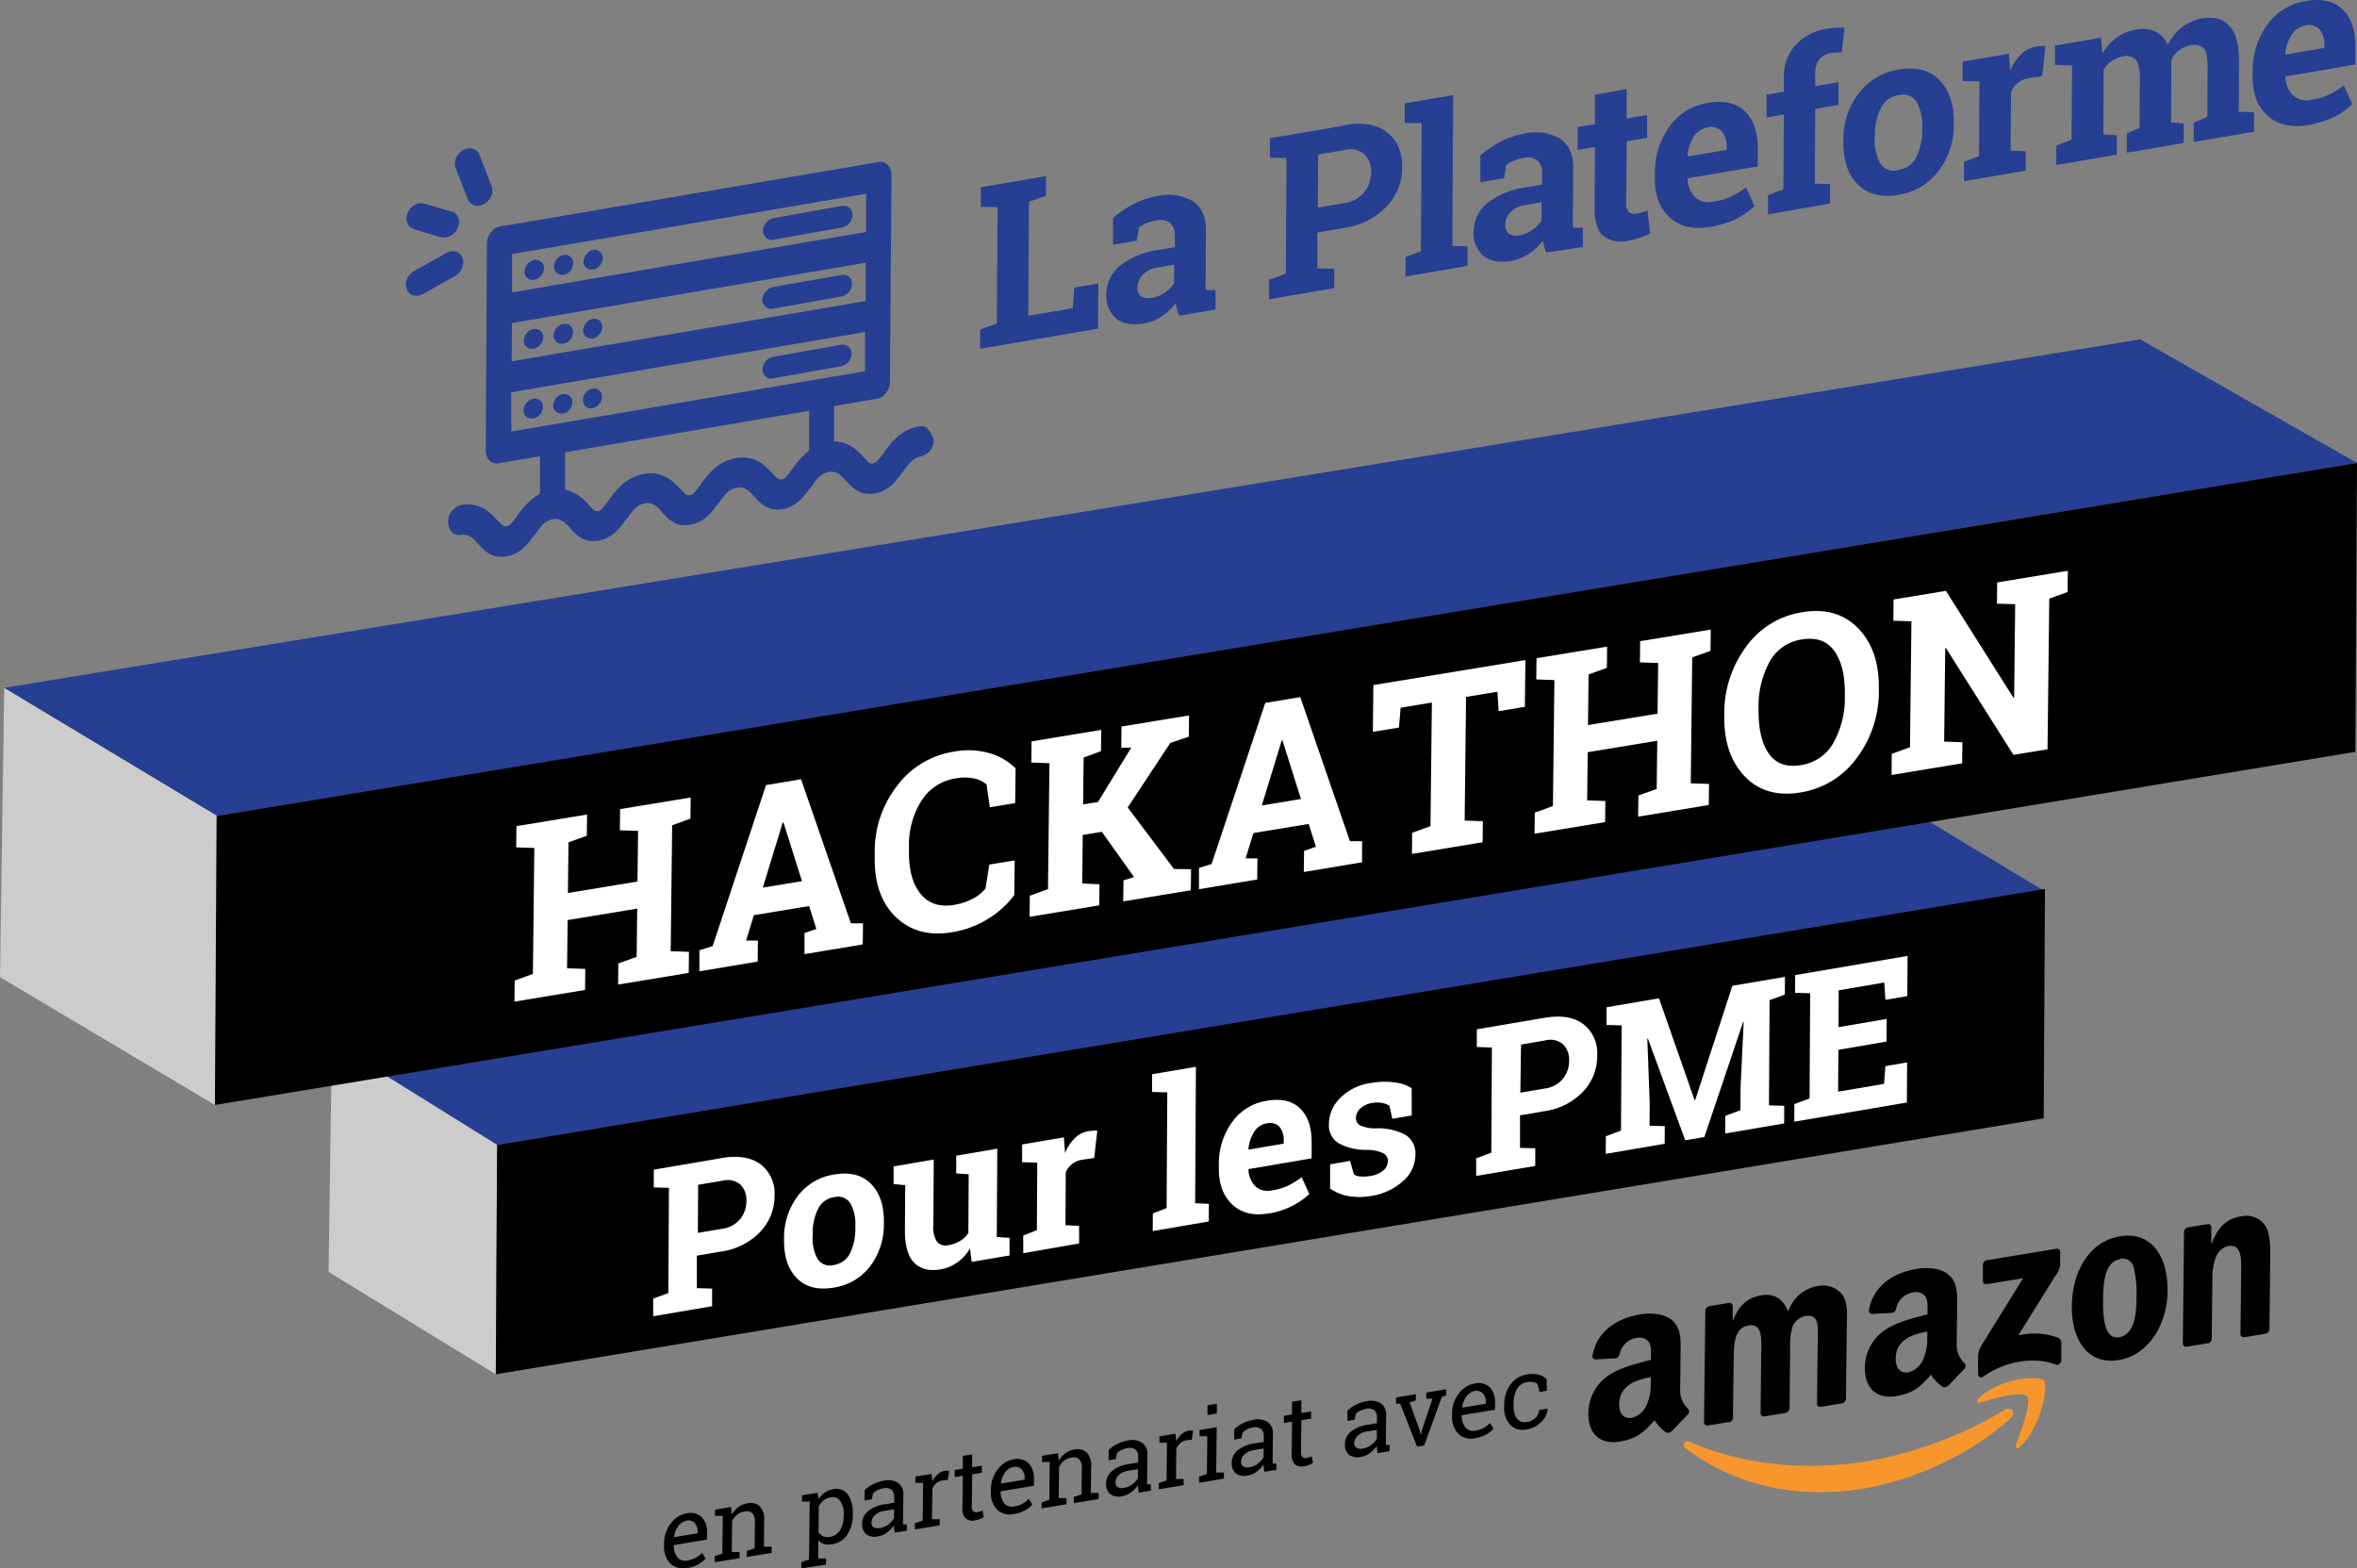 <svg id="Layer_1" data-name="Layer 1" xmlns="http://www.w3.org/2000/svg" xmlns:xlink="http://www.w3.org/1999/xlink" viewBox="0 0 485.46 323"><rect x="0" y="0" width="485.46" height="323" fill="#808080" stroke="none"/><defs><style>.cls-1{fill:none;}.cls-2{clip-path:url(#clip-path);}.cls-3{fill:#f6962c;}.cls-3,.cls-4,.cls-8{fill-rule:evenodd;}.cls-5,.cls-8{fill:#263f92;}.cls-6{fill:#ccc;}.cls-7{fill:#fff;}</style><clipPath id="clip-path" transform="translate(-60.96 -22)"><polygon class="cls-1" points="388.29 294.34 387.79 337.95 528.24 314.83 528.74 271.22 388.29 294.34 388.29 294.34"/></clipPath></defs><path d="M202.3,335.22a2.59,2.59,0,0,0-1.66,1.11,4.84,4.84,0,0,0-.86,2.25l0,0,4.87-.8v-.26a2.71,2.71,0,0,0-.59-1.85,1.82,1.82,0,0,0-1.79-.49m.19,9.69A3.77,3.77,0,0,1,199,344a4.93,4.93,0,0,1-1.26-3.71v-.44a6.64,6.64,0,0,1,1.38-4.09,5.1,5.1,0,0,1,3.2-2.07,3.44,3.44,0,0,1,3.22.8,4.62,4.62,0,0,1,1.05,3.36v1.23l-6.86,1.13,0,.06a3.85,3.85,0,0,0,.74,2.45,2.08,2.08,0,0,0,2.07.67,5.44,5.44,0,0,0,1.72-.57,5.07,5.07,0,0,0,1.28-1l.74,1.16a5.71,5.71,0,0,1-1.51,1.2,6.71,6.71,0,0,1-2.24.76" transform="translate(-60.96 -22)"/><path d="M208.15,342.5l1.59-.55.09-7.77-1.59,0,0-1.27,3.31-.55.12,1.6a4.86,4.86,0,0,1,1.34-1.56,4,4,0,0,1,1.82-.78,2.91,2.91,0,0,1,2.63.6,4,4,0,0,1,.9,3l-.06,5.32,1.59,0v1.27l-5.11.84V341.4l1.6-.54.06-5.28a2.63,2.63,0,0,0-.53-1.95,1.89,1.89,0,0,0-1.68-.32,3,3,0,0,0-1.47.65,3.87,3.87,0,0,0-1,1.29l-.07,6.39,1.59,0v1.26l-5.12.84,0-1.26Z" transform="translate(-60.96 -22)"/><path d="M234.76,334.16a5.28,5.28,0,0,0-.67-2.93,1.89,1.89,0,0,0-2.08-.85,2.93,2.93,0,0,0-1.41.62,3.8,3.8,0,0,0-1,1.2l-.06,5.3a2.12,2.12,0,0,0,.93.88,2.37,2.37,0,0,0,1.43.13,2.9,2.9,0,0,0,2.08-1.36,5.23,5.23,0,0,0,.73-2.78v-.21ZM226,343.72l1.59-.54.14-11.94-1.59,0,0-1.28,3.24-.53.16,1.3a4.54,4.54,0,0,1,1.3-1.35,4.21,4.21,0,0,1,1.76-.68,2.9,2.9,0,0,1,3,1.1,6.55,6.55,0,0,1,1,4.06v.21a7,7,0,0,1-1.14,4,4.41,4.41,0,0,1-3,1.94,3.85,3.85,0,0,1-1.71,0,2.65,2.65,0,0,1-1.25-.8l0,3.75,1.59,0,0,1.28L226,345l0-1.28Z" transform="translate(-60.96 -22)"/><path d="M242.2,336.71a4.15,4.15,0,0,0,2.9-2.08l0-1.79-2.05.34a3.4,3.4,0,0,0-1.88.87,2.06,2.06,0,0,0-.71,1.48,1.17,1.17,0,0,0,.42,1,1.75,1.75,0,0,0,1.3.16m3.08.94c-.06-.28-.1-.54-.13-.77s-.05-.46-.06-.69a6.25,6.25,0,0,1-1.41,1.45,4.2,4.2,0,0,1-1.79.78,3.07,3.07,0,0,1-2.5-.42,2.64,2.64,0,0,1-.83-2.19,3.31,3.31,0,0,1,1.24-2.59,6.82,6.82,0,0,1,3.35-1.39l2-.33,0-1.26a1.72,1.72,0,0,0-.57-1.42,2,2,0,0,0-1.63-.29,4.21,4.21,0,0,0-1.27.4,3,3,0,0,0-.9.67l-.22,1.18-1.49.25,0-2.11a6.83,6.83,0,0,1,1.76-1.24,7.79,7.79,0,0,1,2.23-.73,3.88,3.88,0,0,1,2.9.47,2.82,2.82,0,0,1,1.08,2.52l-.06,5.24v.41c0,.13,0,.26,0,.4l.78,0v1.27l-2.52.41Z" transform="translate(-60.96 -22)"/><path d="M249.51,327.37V326.1l3.32-.55.16,1.55a4.81,4.81,0,0,1,1.13-1.49,2.92,2.92,0,0,1,1.51-.72,2.32,2.32,0,0,1,.46,0,2,2,0,0,1,.37,0l-.27,1.88-1.1.12a2.6,2.6,0,0,0-1.28.58,3,3,0,0,0-.81,1.16l-.08,6.25,1.59,0v1.26l-5.11.84v-1.26l1.6-.55.09-7.77-1.59,0Z" transform="translate(-60.96 -22)"/><path d="M261.19,321.56l0,2.62,2-.33,0,1.47-2,.33-.07,6.6a1.32,1.32,0,0,0,.29,1,1,1,0,0,0,.81.18c.17,0,.36-.08.58-.14l.53-.19.25,1.32a3.14,3.14,0,0,1-.81.43,5.11,5.11,0,0,1-1.05.28,2.13,2.13,0,0,1-1.86-.42,2.77,2.77,0,0,1-.67-2.17l.08-6.6-1.67.27v-1.47l1.67-.27,0-2.63,1.93-.31Z" transform="translate(-60.96 -22)"/><path d="M269.64,324.14a2.59,2.59,0,0,0-1.66,1.11,4.8,4.8,0,0,0-.86,2.24l0,.05,4.87-.8v-.26a2.64,2.64,0,0,0-.58-1.85,1.82,1.82,0,0,0-1.79-.49m.18,9.68a3.78,3.78,0,0,1-3.49-.93,5,5,0,0,1-1.26-3.71v-.45a6.62,6.62,0,0,1,1.39-4.08,5,5,0,0,1,3.2-2.07,3.39,3.39,0,0,1,3.21.8,4.61,4.61,0,0,1,1.06,3.35V328l-6.86,1.13,0,0a3.88,3.88,0,0,0,.74,2.46,2.05,2.05,0,0,0,2.07.66,5.2,5.2,0,0,0,1.72-.56,5.31,5.31,0,0,0,1.28-1l.74,1.16a5.71,5.71,0,0,1-1.51,1.2,6.48,6.48,0,0,1-2.25.75" transform="translate(-60.96 -22)"/><path d="M275.49,331.42l1.59-.55.09-7.77-1.59,0,0-1.27,3.31-.55.12,1.59a4.93,4.93,0,0,1,1.34-1.55,4,4,0,0,1,1.81-.78,2.93,2.93,0,0,1,2.64.6,4,4,0,0,1,.9,3l-.06,5.32,1.59,0v1.27l-5.11.84v-1.27l1.6-.54.06-5.28a2.63,2.63,0,0,0-.53-1.95,1.93,1.93,0,0,0-1.68-.33,3.21,3.21,0,0,0-1.48.66,3.75,3.75,0,0,0-1,1.29l-.07,6.38,1.59,0,0,1.27-5.11.84,0-1.26Z" transform="translate(-60.96 -22)"/><path d="M292.45,328.44a3.86,3.86,0,0,0,1.75-.76,3.71,3.71,0,0,0,1.15-1.32l0-1.79-2.05.34a3.4,3.4,0,0,0-1.88.87,2,2,0,0,0-.7,1.48,1.15,1.15,0,0,0,.41,1,1.75,1.75,0,0,0,1.3.16m3.08.94c-.06-.29-.1-.54-.13-.77s0-.46-.06-.69a6.05,6.05,0,0,1-1.41,1.45,4.21,4.21,0,0,1-1.78.78,3.06,3.06,0,0,1-2.5-.42,2.61,2.61,0,0,1-.84-2.19,3.29,3.29,0,0,1,1.25-2.59,6.74,6.74,0,0,1,3.34-1.39l2-.33,0-1.26a1.66,1.66,0,0,0-.57-1.42,2,2,0,0,0-1.63-.29,4.3,4.3,0,0,0-1.27.4,3,3,0,0,0-.9.67l-.22,1.18-1.48.25,0-2.11a6.83,6.83,0,0,1,1.76-1.24,7.89,7.89,0,0,1,2.23-.73,3.87,3.87,0,0,1,2.9.47,2.78,2.78,0,0,1,1.08,2.52l-.06,5.24v.41c0,.13,0,.26,0,.4l.78,0V329l-2.52.41Z" transform="translate(-60.96 -22)"/><path d="M299.76,319.1l0-1.28,3.31-.54.16,1.55a5,5,0,0,1,1.13-1.49,3,3,0,0,1,1.51-.72,2.42,2.42,0,0,1,.47,0,1.9,1.9,0,0,1,.36,0l-.27,1.88-1.1.12a2.65,2.65,0,0,0-1.28.58,3,3,0,0,0-.81,1.16l-.07,6.24,1.58,0v1.27l-5.11.84,0-1.27,1.59-.54.09-7.77-1.59,0Z" transform="translate(-60.96 -22)"/><path d="M311.6,313.1l-1.93.32,0-2,1.92-.32,0,2Zm-3.66,13,1.6-.54.08-7.77-1.58,0v-1.28l3.52-.58-.11,9.33,1.59,0v1.27l-5.11.84v-1.27Z" transform="translate(-60.96 -22)"/><path d="M318.32,324.18a4.15,4.15,0,0,0,2.9-2.08l0-1.79-2.05.34a3.4,3.4,0,0,0-1.88.87,2.06,2.06,0,0,0-.71,1.48,1.17,1.17,0,0,0,.42,1,1.7,1.7,0,0,0,1.3.16m3.08.94c-.06-.28-.1-.54-.13-.77s0-.46-.06-.69a6.25,6.25,0,0,1-1.41,1.45,4,4,0,0,1-1.79.78,3.07,3.07,0,0,1-2.5-.42,2.63,2.63,0,0,1-.83-2.19,3.33,3.33,0,0,1,1.24-2.59,6.82,6.82,0,0,1,3.35-1.39l2-.32,0-1.27a1.72,1.72,0,0,0-.57-1.42,2,2,0,0,0-1.63-.29,4.51,4.51,0,0,0-1.27.4,3.2,3.2,0,0,0-.9.67l-.22,1.18-1.49.25,0-2.11a6.83,6.83,0,0,1,1.76-1.24,7.48,7.48,0,0,1,2.23-.72,3.83,3.83,0,0,1,2.9.46,2.82,2.82,0,0,1,1.08,2.52l-.06,5.24v.41c0,.13,0,.27,0,.4l.78,0v1.27l-2.52.41Z" transform="translate(-60.96 -22)"/><path d="M329,310.39l0,2.62,2-.32,0,1.46-2,.33-.08,6.61a1.28,1.28,0,0,0,.3,1,.94.94,0,0,0,.81.18,5.84,5.84,0,0,0,.57-.14l.53-.18.25,1.31a3.05,3.05,0,0,1-.8.43,6.21,6.21,0,0,1-1.06.29,2.13,2.13,0,0,1-1.86-.42,2.79,2.79,0,0,1-.66-2.18l.07-6.6-1.67.27,0-1.46,1.67-.28,0-2.62,1.92-.32Z" transform="translate(-60.96 -22)"/><path d="M341.64,320.35a4,4,0,0,0,1.75-.76,3.83,3.83,0,0,0,1.15-1.33l0-1.78-2.05.33a3.4,3.4,0,0,0-1.88.87,2.09,2.09,0,0,0-.71,1.48,1.17,1.17,0,0,0,.42,1,1.73,1.73,0,0,0,1.3.17m3.08.94c-.06-.29-.1-.55-.13-.78s0-.46-.06-.69a6.06,6.06,0,0,1-1.41,1.45,4,4,0,0,1-1.79.78,3.11,3.11,0,0,1-2.5-.41,2.65,2.65,0,0,1-.83-2.2,3.34,3.34,0,0,1,1.24-2.59,6.91,6.91,0,0,1,3.35-1.39l2-.32,0-1.27a1.73,1.73,0,0,0-.57-1.42,2,2,0,0,0-1.63-.28,4.21,4.21,0,0,0-1.27.4,2.86,2.86,0,0,0-.9.67l-.22,1.18-1.49.24,0-2.11a6.83,6.83,0,0,1,1.76-1.24,7.48,7.48,0,0,1,2.23-.72,3.88,3.88,0,0,1,2.9.46,2.83,2.83,0,0,1,1.08,2.53l-.06,5.23v.41c0,.14,0,.27,0,.4l.78,0v1.27l-2.52.42Z" transform="translate(-60.96 -22)"/><polygon points="291.61 288.41 290.33 288.82 292.44 294.65 292.61 295.41 292.67 295.4 292.86 294.58 295.04 288.05 293.77 288.05 293.78 286.78 297.86 286.11 297.85 287.38 296.98 287.68 293.32 297.71 291.87 297.95 288.39 289.09 287.52 289.08 287.54 287.81 291.62 287.13 291.61 288.41 291.61 288.41"/><path d="M364.64,308.5a2.61,2.61,0,0,0-1.66,1.11,4.84,4.84,0,0,0-.86,2.25l0,.05,4.87-.81v-.26a2.66,2.66,0,0,0-.59-1.85,1.83,1.83,0,0,0-1.79-.49m.19,9.69a3.77,3.77,0,0,1-3.5-.94,4.93,4.93,0,0,1-1.26-3.71v-.44a6.59,6.59,0,0,1,1.39-4.09,5,5,0,0,1,3.19-2.06,3.41,3.41,0,0,1,3.22.79,4.62,4.62,0,0,1,1.05,3.36v1.23l-6.86,1.13,0,.06a3.79,3.79,0,0,0,.75,2.45,2.05,2.05,0,0,0,2.06.67,5.36,5.36,0,0,0,1.72-.57,5.12,5.12,0,0,0,1.29-1l.73,1.16a5.71,5.71,0,0,1-1.51,1.2,6.71,6.71,0,0,1-2.24.76" transform="translate(-60.96 -22)"/><path d="M375.52,314.88a3,3,0,0,0,1.69-.89,2.27,2.27,0,0,0,.75-1.61l1.73-.28,0,0a3.72,3.72,0,0,1-1.25,2.7,5.3,5.3,0,0,1-3,1.58,3.6,3.6,0,0,1-3.5-1,5.25,5.25,0,0,1-1.17-3.69v-.42a7,7,0,0,1,1.27-4.08,5.12,5.12,0,0,1,3.53-2.13,5.39,5.39,0,0,1,2.28.06,3.59,3.59,0,0,1,1.66.91l.06,2.39-1.53.26-.4-1.64a2.05,2.05,0,0,0-.88-.41,3,3,0,0,0-1.2,0,2.85,2.85,0,0,0-2.18,1.47,6.07,6.07,0,0,0-.68,2.86v.42a4.82,4.82,0,0,0,.62,2.68,1.92,1.92,0,0,0,2.15.75" transform="translate(-60.96 -22)"/><g class="cls-2"><path class="cls-3" d="M475,314.13c-8.23,7.54-20.09,12.77-30.27,14.45-14.28,2.35-27.06-1-36.69-8.4a.76.76,0,0,1,.85-1.26c10.42,4.55,23.35,6.2,36.75,4a81.92,81.92,0,0,0,28.19-10.55c1.39-.82,2.53.52,1.17,1.77" transform="translate(-60.96 -22)"/><path class="cls-3" d="M478.43,309.58c-1-1.2-6.89.49-9.53,1.24-.79.23-.91-.46-.18-1.1,4.7-4.14,12.34-4.43,13.22-3.44s-.34,9.07-4.76,13.55c-.68.69-1.31.49-1-.32,1-2.7,3.28-8.72,2.26-9.93" transform="translate(-60.96 -22)"/><path class="cls-4" d="M469.37,285.82l0-3.28a1,1,0,0,1,.82-1l14.28-2.35a.65.65,0,0,1,.81.69l0,2.81a5.67,5.67,0,0,1-1.1,2.24l-7.52,12.09a14.34,14.34,0,0,1,8.13.46,1.21,1.21,0,0,1,.74,1.15l0,3.5c0,.48-.52,1.12-1.06.92-4.37-1.64-10.2-.94-15.09,2.51a.65.65,0,0,1-1-.59l0-3.32a4.56,4.56,0,0,1,.56-2.34l8.71-14.07-7.46,1.23a.66.66,0,0,1-.82-.69" transform="translate(-60.96 -22)"/><path class="cls-4" d="M417.05,314.87l-4.35.72a.68.68,0,0,1-.77-.63L412.2,292a1,1,0,0,1,.85-1l4-.67a.69.69,0,0,1,.79.64l0,3h.08c1.09-3.08,3.09-4.76,5.77-5.19s4.4.62,5.59,3.32a7.72,7.72,0,0,1,6.05-5.24,5.14,5.14,0,0,1,5,1.68c1.35,1.71,1,4.55,1,7l-.17,14.48a1,1,0,0,1-.84,1l-4.34.72a.68.68,0,0,1-.78-.7l.14-12.16a30.35,30.35,0,0,0-.07-4.28c-.31-1.49-1.28-1.77-2.53-1.56a3.63,3.63,0,0,0-2.62,2.31,14.81,14.81,0,0,0-.45,4.46L429.54,312a1.05,1.05,0,0,1-.85,1l-4.34.71a.67.67,0,0,1-.77-.69l.13-12.17c0-2.56.48-6.39-2.6-5.88s-3,4.16-3.07,6.82l-.15,12.16a1,1,0,0,1-.84,1" transform="translate(-60.96 -22)"/><path class="cls-4" d="M497.62,281.32c-3.21.53-3.46,5.05-3.49,7.85s-.14,8.8,3.27,8.24S501,292,501,289.05a20.58,20.58,0,0,0-.58-6,2.24,2.24,0,0,0-2.81-1.76m0-4.67c6.45-1.07,9.87,4.06,9.79,11.3-.08,7-4,13.19-10.08,14.19-6.33,1-9.71-4.09-9.63-11.19s3.64-13.27,9.92-14.3" transform="translate(-60.96 -22)"/><path class="cls-4" d="M515.64,298.64l-4.32.72a.67.67,0,0,1-.77-.7l.25-23a1,1,0,0,1,.84-.89l4-.66a.67.67,0,0,1,.77.51l0,3.51h.08c1.25-3.34,3-5.12,6-5.61a4.73,4.73,0,0,1,5,1.87c1.12,1.65,1.08,4.74,1.06,7l-.17,14.44a1.05,1.05,0,0,1-.84.86l-4.35.71a.67.67,0,0,1-.77-.59l.14-12.46c0-2.51.36-6.23-2.64-5.73a3.57,3.57,0,0,0-2.54,2.24,11.5,11.5,0,0,0-.74,4.46l-.14,12.36a1,1,0,0,1-.86,1" transform="translate(-60.96 -22)"/><path class="cls-4" d="M462.14,307.39a1,1,0,0,1-1,.28,8.51,8.51,0,0,1-2.46-2.57c-2.41,2.89-4.11,3.92-7.2,4.43-3.65.6-6.47-1.26-6.42-5.9a9.38,9.38,0,0,1,4.72-8.07c2.37-1.45,5.66-2.19,8.18-2.89v-.59c0-1.06.11-2.33-.49-3.15a2.42,2.42,0,0,0-2.43-.76,4.15,4.15,0,0,0-3.52,3.26,1.2,1.2,0,0,1-.76.95l-4.21.22a.65.65,0,0,1-.64-.83c1-5.42,5.66-7.76,9.8-8.44,2.11-.35,4.87-.23,6.52,1.15,2.09,1.68,1.85,4.42,1.82,7.38l-.08,7a5.17,5.17,0,0,0,1.59,3.88.86.86,0,0,1,0,1.18c-.89.92-2.49,2.59-3.36,3.52Zm-4.26-10.18a9.71,9.71,0,0,1-.87,4.88,4.43,4.43,0,0,1-3,2.53c-1.66.27-2.62-.87-2.6-2.81,0-3.81,3.37-5.05,6.51-5.56v1Z" transform="translate(-60.96 -22)"/><path class="cls-4" d="M405.18,316.77a1,1,0,0,1-1,.27,8.36,8.36,0,0,1-2.45-2.57c-2.41,2.89-4.11,3.92-7.2,4.43-3.66.6-6.48-1.25-6.42-5.9a9.39,9.39,0,0,1,4.71-8.07c2.37-1.45,5.67-2.19,8.19-2.89v-.58c0-1.07.1-2.34-.5-3.16a2.45,2.45,0,0,0-2.42-.76,4.15,4.15,0,0,0-3.52,3.26,1.18,1.18,0,0,1-.77.95l-4.2.22a.64.64,0,0,1-.64-.82c1-5.42,5.66-7.77,9.79-8.45,2.12-.35,4.87-.22,6.52,1.15,2.09,1.68,1.86,4.43,1.82,7.38l-.08,7a5.17,5.17,0,0,0,1.6,3.88.87.87,0,0,1,0,1.19c-.9.91-2.49,2.58-3.37,3.52Zm-4.25-10.18a9.8,9.8,0,0,1-.87,4.87,4.43,4.43,0,0,1-3,2.53c-1.67.28-2.63-.87-2.61-2.81.05-3.8,3.37-5,6.52-5.56v1Z" transform="translate(-60.96 -22)"/></g><polygon class="cls-5" points="420.98 183.43 102.39 235.79 67.96 214.34 386.02 162.41 420.98 183.43 420.98 183.43"/><polygon class="cls-6" points="102.12 283.03 67.67 261.95 68.36 214.64 102.39 235.79 102.12 283.03 102.12 283.03"/><polygon points="420.93 230.32 102.12 283.03 102.39 235.79 421.19 183.08 420.93 230.32 420.93 230.32"/><polygon class="cls-6" points="44.27 227.57 0 201.25 0.87 141.66 44.9 168.12 44.27 227.57 44.27 227.57"/><polygon class="cls-5" points="485.46 95.34 44.9 168.12 0.87 141.65 440.79 69.89 485.46 95.34 485.46 95.34"/><path class="cls-7" d="M209.69,260.49q5-.86,7.93,1.31a7.52,7.52,0,0,1,2.87,6.48,10.68,10.68,0,0,1-3,7.47,13.67,13.67,0,0,1-8,4l-5,.85,0,6.69,3.14.09,0,3.63-12.14,2.07,0-3.63,3.13-1.15.12-21.67-3.12-.09,0-3.65,13.95-2.38Zm-5,15.42,5-.84a5.77,5.77,0,0,0,3.72-2,5.88,5.88,0,0,0,1.28-3.73,4.44,4.44,0,0,0-1.24-3.39,4.09,4.09,0,0,0-3.7-.78l-5,.84-.05,9.91Z" transform="translate(-60.96 -22)"/><path class="cls-7" d="M222.45,277.06a14.22,14.22,0,0,1,2.78-8.68,11.42,11.42,0,0,1,7.56-4.49q4.83-.83,7.54,1.9c1.8,1.82,2.7,4.41,2.68,7.77V274a14.21,14.21,0,0,1-2.78,8.71,11.49,11.49,0,0,1-7.54,4.47q-4.84.82-7.56-1.89c-1.8-1.82-2.7-4.41-2.68-7.78v-.44Zm5.88-.56a9,9,0,0,0,1,4.74,3,3,0,0,0,3.37,1.28,4.42,4.42,0,0,0,3.34-2.43,11.12,11.12,0,0,0,1.09-5.1v-.43a8.82,8.82,0,0,0-1-4.69,3,3,0,0,0-3.35-1.32,4.39,4.39,0,0,0-3.35,2.46,11.05,11.05,0,0,0-1.08,5.05v.44Z" transform="translate(-60.96 -22)"/><path class="cls-7" d="M260.76,279.11a9.72,9.72,0,0,1-2.6,2.87,8.46,8.46,0,0,1-3.52,1.45q-3.45.58-5.38-1.36t-1.92-6.72l.06-9.27-2.39-.22,0-3.64,8.27-1.42-.08,13.59a5.31,5.31,0,0,0,.78,3.38,2.35,2.35,0,0,0,2.36.66,6.58,6.58,0,0,0,2.41-.88,5.35,5.35,0,0,0,1.66-1.62l.07-12.09-2.57-.18,0-3.65,8.46-1.44-.11,18.19,2.63.17,0,3.63-7.79,1.32-.36-2.77Z" transform="translate(-60.96 -22)"/><path class="cls-7" d="M271.7,276.46l2.82-1.11.08-13.91-3.12-.09,0-3.65,8.6-1.46.24,3.23a8.92,8.92,0,0,1,2-3.05,5.25,5.25,0,0,1,2.8-1.46,7.59,7.59,0,0,1,1-.09,5.4,5.4,0,0,1,.85,0l-.65,5.62-2.42.35a4.59,4.59,0,0,0-2.13.89,4.2,4.2,0,0,0-1.3,1.69l-.06,10.9,2.81.15,0,3.62-11.51,2,0-3.63Z" transform="translate(-60.96 -22)"/><polygon class="cls-7" points="237.28 224.89 237.3 221.24 246.32 219.7 246.16 247.8 248.99 247.94 248.97 251.56 237.42 253.53 237.44 249.91 240.28 248.8 240.42 224.97 237.28 224.89 237.28 224.89"/><path class="cls-7" d="M322.28,271.9q-4.71.8-7.51-1.83T312,262.65v-.83a14.53,14.53,0,0,1,2.71-8.69,10.75,10.75,0,0,1,7.18-4.43c2.94-.5,5.21,0,6.83,1.57s2.41,3.88,2.39,7l0,3.29-13,2.22,0,.13a5,5,0,0,0,1.42,3.41,3.82,3.82,0,0,0,3.46.83,12.39,12.39,0,0,0,3.24-.95,18.08,18.08,0,0,0,2.83-1.76l1.57,3.46a14.34,14.34,0,0,1-3.51,2.44,16,16,0,0,1-4.78,1.57Zm-.42-18.54a3.75,3.75,0,0,0-2.58,1.73,8,8,0,0,0-1.19,3.58l.06.09,7.21-1.23V257a4.31,4.31,0,0,0-.86-2.93,2.69,2.69,0,0,0-2.64-.7Z" transform="translate(-60.96 -22)"/><path class="cls-7" d="M351.68,251.74l-3.95.67-.6-2.69a4.31,4.31,0,0,0-1.52-.57,5.71,5.71,0,0,0-2,0,4.63,4.63,0,0,0-2.46,1.14,2.68,2.68,0,0,0-.92,1.95,1.71,1.71,0,0,0,.86,1.54,8,8,0,0,0,3.46.6,11.85,11.85,0,0,1,6,1.41,4.51,4.51,0,0,1,1.93,4.1,7.19,7.19,0,0,1-2.56,5.37,12.66,12.66,0,0,1-6.66,3.06,13.29,13.29,0,0,1-4.62,0,9.64,9.64,0,0,1-3.72-1.53l0-5,4.11-.7.79,2.78a2.68,2.68,0,0,0,1.42.43,7.65,7.65,0,0,0,1.89-.1,5.39,5.39,0,0,0,2.73-1.13,2.55,2.55,0,0,0,.95-2,1.72,1.72,0,0,0-.94-1.56,8.07,8.07,0,0,0-3.47-.69,11.81,11.81,0,0,1-5.8-1.41,4.35,4.35,0,0,1-1.93-4,7.6,7.6,0,0,1,2.28-5.24,11,11,0,0,1,6.43-3.14,15.27,15.27,0,0,1,4.8-.11,8.31,8.31,0,0,1,3.54,1.19l0,5.57Z" transform="translate(-60.96 -22)"/><path class="cls-7" d="M379.14,231.61c3.35-.57,6-.14,7.93,1.31a7.53,7.53,0,0,1,2.86,6.48,10.6,10.6,0,0,1-2.95,7.46,13.59,13.59,0,0,1-8,4l-4.95.84,0,6.7,3.14.09,0,3.63L365,264.18l0-3.63,3.12-1.16.12-21.66-3.11-.1,0-3.64,13.95-2.38Zm-5,15.42,5-.85a5.78,5.78,0,0,0,3.72-2,5.9,5.9,0,0,0,1.28-3.73,4.48,4.48,0,0,0-1.24-3.38,4.11,4.11,0,0,0-3.71-.79l-4.95.85L374.1,247Z" transform="translate(-60.96 -22)"/><polygon class="cls-7" points="359.14 210.48 359.02 210.48 351.04 234.17 347.1 234.84 339.41 213.9 339.29 213.94 339.78 227.1 339.75 231.84 342.89 231.93 342.87 235.56 330.73 237.63 330.75 234 333.87 232.85 334 211.18 330.88 211.09 330.9 207.44 341.69 205.6 349.03 226.57 349.15 226.56 356.81 203.02 367.64 201.18 367.62 204.83 364.47 205.98 364.35 227.65 367.49 227.74 367.47 231.37 355.33 233.44 355.35 229.81 358.47 228.65 358.5 223.91 359.14 210.48 359.14 210.48"/><polygon class="cls-7" points="388.56 214.51 378.64 216.21 378.59 224.83 388.05 223.22 388.33 219.57 392.8 218.8 392.75 227.06 369.56 231.01 369.58 227.38 372.71 226.23 372.83 204.56 369.72 204.47 369.74 200.82 392.89 196.87 392.84 205.15 388.33 205.91 388.09 202.35 378.71 203.95 378.67 211.54 388.59 209.85 388.56 214.51 388.56 214.51"/><polygon points="485.12 154.84 44.27 227.57 44.61 168.07 485.46 95.34 485.12 154.84 485.12 154.84"/><polygon class="cls-5" points="201.86 71.89 201.88 67.86 205.32 66.61 205.46 42.66 202.02 42.58 202.04 38.56 215.45 36.27 215.43 40.3 211.93 41.55 211.79 65.03 220.95 63.47 221.26 59.22 226.22 58.38 226.17 67.68 201.86 71.83 201.86 71.89 201.86 71.89"/><path class="cls-5" d="M298.23,83.35a6.73,6.73,0,0,0,2.69-1.12,6.46,6.46,0,0,0,1.87-1.93l0-3.79-3.33.57a5.24,5.24,0,0,0-3.15,1.55,3.78,3.78,0,0,0-1.06,2.59,2.14,2.14,0,0,0,.8,1.84,3,3,0,0,0,2.15.29m5.63,3.54a10.66,10.66,0,0,1-.46-1.18,11.07,11.07,0,0,1-.28-1.27,11.12,11.12,0,0,1-2.81,2.7,9.75,9.75,0,0,1-3.8,1.48c-2.33.4-4.25.07-5.58-1a6,6,0,0,1-2.07-5,7.54,7.54,0,0,1,2.77-5.87,16.36,16.36,0,0,1,8-3.29l3.33-.56v-2.4a3.19,3.19,0,0,0-1-2.6,3.53,3.53,0,0,0-3-.45,7.42,7.42,0,0,0-2,.58,6.15,6.15,0,0,0-1.4.84l-.43,2.71-4.89.83,0-5.52a23.7,23.7,0,0,1,4.09-2.8,16.61,16.61,0,0,1,5-1.69,10.12,10.12,0,0,1,7.28,1c1.85,1.19,2.77,3.19,2.76,6l-.07,11.35c0,.36.06.66.05,1l2,0,0,4-7.58,1.29Z" transform="translate(-60.96 -22)"/><path class="cls-5" d="M332.35,64.76l5.49-.94a6.31,6.31,0,0,0,4.08-2.19,6.47,6.47,0,0,0,1.43-4.15A4.81,4.81,0,0,0,342,53.76a4.55,4.55,0,0,0-4.07-.87l-5.48.94-.07,10.93Zm5.52-17c3.73-.64,6.64-.17,8.73,1.45s3.18,4,3.16,7.14a11.65,11.65,0,0,1-3.25,8.23,15.21,15.21,0,0,1-8.76,4.38l-5.48.93,0,7.39,3.49.06,0,4-13.41,2.29,0-4,3.45-1.25.13-23.84-3.43-.07,0-4,15.39-2.62v-.06Z" transform="translate(-60.96 -22)"/><polygon class="cls-5" points="289.31 25.3 289.33 21.28 299.31 19.58 299.13 50.63 302.27 50.75 302.25 54.77 289.48 56.95 289.51 52.93 292.66 51.73 292.81 25.37 289.31 25.3 289.31 25.3"/><path class="cls-5" d="M373.91,70.45a7,7,0,0,0,4.56-3l0-3.79-3.32.57A5.33,5.33,0,0,0,372,65.74,3.78,3.78,0,0,0,371,68.32a2.14,2.14,0,0,0,.8,1.84,2.8,2.8,0,0,0,2.16.29M379.48,74a9,9,0,0,1-.46-1.18,9.33,9.33,0,0,1-.29-1.27,11,11,0,0,1-2.81,2.7,9.94,9.94,0,0,1-3.79,1.49c-2.33.39-4.25.06-5.59-1a6,6,0,0,1-2.07-5,7.55,7.55,0,0,1,2.78-5.87,16.32,16.32,0,0,1,8-3.29l3.33-.56v-2.4a3.22,3.22,0,0,0-1-2.6,3.53,3.53,0,0,0-3-.45,7.5,7.5,0,0,0-2,.58,6.54,6.54,0,0,0-1.4.84l-.42,2.71-4.9.83,0-5.52a24.09,24.09,0,0,1,4.09-2.8,17,17,0,0,1,5-1.69,10.1,10.1,0,0,1,7.27,1c1.86,1.19,2.78,3.19,2.76,6l-.06,11.35c0,.36.05.66.05,1l2,0,0,4L379.48,74Z" transform="translate(-60.96 -22)"/><path class="cls-5" d="M396,40.34l0,6.07,4.2-.72,0,4.69-4.19.71L395.9,63.7a2.53,2.53,0,0,0,.57,2A1.81,1.81,0,0,0,398,66a7.34,7.34,0,0,0,1.17-.26l1.11-.37.55,4.71a15.94,15.94,0,0,1-2.16.9,14.41,14.41,0,0,1-2.33.58,6,6,0,0,1-5.18-1c-1.21-1-1.78-3-1.77-5.69l.08-12.61-3.57.6,0-4.68,3.56-.61,0-6.06L396,40.34Z" transform="translate(-60.96 -22)"/><path class="cls-5" d="M412.68,48.24a4.11,4.11,0,0,0-2.86,1.93,8.88,8.88,0,0,0-1.31,3.94l.06.11,8-1.36v-.6a4.75,4.75,0,0,0-1-3.25,3,3,0,0,0-2.91-.77m.47,20.5c-3.5.6-6.23-.08-8.32-2s-3.06-4.7-3-8.18v-.9a15.88,15.88,0,0,1,3-9.58,11.91,11.91,0,0,1,7.95-4.89c3.26-.56,5.76,0,7.56,1.71S423,49.19,423,52.61l0,3.66L408.6,58.72l-.06.13a5.5,5.5,0,0,0,1.56,3.76,4.15,4.15,0,0,0,3.84.9,13.1,13.1,0,0,0,3.55-1,23,23,0,0,0,3.1-1.91l1.73,3.85a16.56,16.56,0,0,1-3.86,2.7,23.66,23.66,0,0,1-5.31,1.62" transform="translate(-60.96 -22)"/><path class="cls-5" d="M425.13,62.2l3.15-1.2.09-15.43-3.56.61,0-4.69,3.56-.6,0-2.77a9.89,9.89,0,0,1,2.37-6.82,11,11,0,0,1,6.6-3.4,16.94,16.94,0,0,1,1.69-.17,10.63,10.63,0,0,1,1.86,0l-.61,5.08h-1.05a6.84,6.84,0,0,0-1.16.14,3.67,3.67,0,0,0-2.4,1.31,4.32,4.32,0,0,0-.83,2.72l0,2.76,4.78-.81,0,4.68-4.78.82-.09,15.37,3.15.12,0,4L425.1,66.16l0-4Z" transform="translate(-60.96 -22)"/><path class="cls-5" d="M447.09,50.36a10.09,10.09,0,0,0,1.14,5.26A3.28,3.28,0,0,0,452,57a4.8,4.8,0,0,0,3.68-2.67,12.5,12.5,0,0,0,1.2-5.6v-.48a10.12,10.12,0,0,0-1.14-5.21A3.31,3.31,0,0,0,452,41.61a4.87,4.87,0,0,0-3.69,2.72,12.55,12.55,0,0,0-1.19,5.61v.42Zm-6.46.56a15.42,15.42,0,0,1,3.08-9.59,12.72,12.72,0,0,1,8.35-5c3.56-.61,6.35.12,8.32,2.12s3,4.89,3,8.55v.49a15.55,15.55,0,0,1-3.09,9.64A12.6,12.6,0,0,1,452,62.12c-3.56.61-6.35-.11-8.38-2.11s-3-4.89-3-8.61v-.48Z" transform="translate(-60.96 -22)"/><path class="cls-5" d="M465.47,55.33l3.09-1.19.09-15.38-3.44-.07,0-4,9.5-1.62L475,36.6a10.61,10.61,0,0,1,2.18-3.37,5.69,5.69,0,0,1,3.09-1.61,6.26,6.26,0,0,1,1.05-.12c.35,0,.7,0,.93,0l-.67,6.18-2.69.4a4.68,4.68,0,0,0-2.33,1A4.1,4.1,0,0,0,475.16,41L475.09,53l3.09.14,0,4-12.7,2.17,0-4Z" transform="translate(-60.96 -22)"/><path class="cls-5" d="M484.21,35.39l0-4,9.51-1.62L494,33a10.46,10.46,0,0,1,2.93-3.26,9.3,9.3,0,0,1,4-1.64,6.52,6.52,0,0,1,4,.4,5.09,5.09,0,0,1,2.49,2.76,11.06,11.06,0,0,1,2.93-3.62,9.26,9.26,0,0,1,4.2-1.86q3.59-.62,5.58,1.57c1.39,1.44,2,3.91,2,7.34L522.07,45l3.15.12,0,4-12.42,2.12,0-4,2.8-1.14.06-10.39c0-1.86-.27-3.13-.85-3.75a2.72,2.72,0,0,0-2.62-.64,5.37,5.37,0,0,0-4,3l-.08,12.91,2.62.21,0,4-11.72,2,0-4,2.63-1.11.06-10.27c0-1.86-.28-3.07-.85-3.75a2.66,2.66,0,0,0-2.68-.68,5.27,5.27,0,0,0-2.28.93,5.93,5.93,0,0,0-1.63,1.72l-.08,13.39,2.79.18,0,4-12.48,2.13,0-4,3.15-1.19.09-15.31-3.5-.13Z" transform="translate(-60.96 -22)"/><path class="cls-5" d="M535.8,27.26a4.11,4.11,0,0,0-2.86,1.93,8.71,8.71,0,0,0-1.3,3.94l.05.11,8-1.37v-.59a4.77,4.77,0,0,0-1-3.26,3,3,0,0,0-2.91-.76m.47,20.5c-3.5.59-6.23-.08-8.32-2s-3.06-4.69-3-8.18v-.9a15.84,15.84,0,0,1,3-9.57,11.92,11.92,0,0,1,7.95-4.9c3.27-.55,5.76,0,7.56,1.71s2.66,4.29,2.64,7.71l0,3.67-14.34,2.44-.06.13a5.45,5.45,0,0,0,1.55,3.76,4.13,4.13,0,0,0,3.84.9,13,13,0,0,0,3.56-1,23.57,23.57,0,0,0,3.09-1.91l1.73,3.84a16.56,16.56,0,0,1-3.86,2.7,23.67,23.67,0,0,1-5.31,1.63" transform="translate(-60.96 -22)"/><path class="cls-8" d="M171,75.57a1.63,1.63,0,0,1,2,1.69,2.51,2.51,0,0,1-2,2.36,1.64,1.64,0,0,1-2-1.69,2.51,2.51,0,0,1,2-2.36" transform="translate(-60.96 -22)"/><path class="cls-5" d="M177,78.58l.3,0A2.51,2.51,0,0,0,179,75.92a1.66,1.66,0,0,0-2.25-1.33,2.5,2.5,0,0,0-1.68,2.61A1.63,1.63,0,0,0,177,78.58" transform="translate(-60.96 -22)"/><path class="cls-5" d="M182.73,77.51a1.29,1.29,0,0,0,.44,0,2.1,2.1,0,0,0,1-.48,2.86,2.86,0,0,0,.89-1.41,1.9,1.9,0,0,0-.24-1.47,1.71,1.71,0,0,0-1.22-.7,2.11,2.11,0,0,0-1.47.5,2.89,2.89,0,0,0-.9,1.42,1.66,1.66,0,0,0,1.46,2.17" transform="translate(-60.96 -22)"/><path class="cls-5" d="M220.22,71.37h0l14.13-2.51a2.76,2.76,0,0,0,2.18-2.59,1.81,1.81,0,0,0-2.15-1.86l-14.08,2.5a2.77,2.77,0,0,0-2.18,2.6,1.86,1.86,0,0,0,.63,1.45,1.57,1.57,0,0,0,1.47.41" transform="translate(-60.96 -22)"/><path class="cls-8" d="M170.9,89.78a1.62,1.62,0,0,1,1.95,1.68,2.5,2.5,0,0,1-2,2.36,1.64,1.64,0,0,1-2-1.69,2.49,2.49,0,0,1,2-2.35" transform="translate(-60.96 -22)"/><path class="cls-5" d="M177,92.73l.3,0a2.52,2.52,0,0,0,1.68-2.61,1.66,1.66,0,0,0-2.25-1.33A2.49,2.49,0,0,0,175,91.35a1.6,1.6,0,0,0,2,1.38" transform="translate(-60.96 -22)"/><path class="cls-5" d="M182.65,91.71a1.29,1.29,0,0,0,.44,0,2.3,2.3,0,0,0,1-.48,2.94,2.94,0,0,0,.89-1.42,1.9,1.9,0,0,0-.24-1.47,1.75,1.75,0,0,0-1.22-.7,2.11,2.11,0,0,0-1.47.5,2.84,2.84,0,0,0-.9,1.42,1.65,1.65,0,0,0,1.46,2.17" transform="translate(-60.96 -22)"/><path class="cls-5" d="M220.14,85.58h0l14.13-2.52a2.75,2.75,0,0,0,2.18-2.59,1.8,1.8,0,0,0-2.15-1.85l-14.08,2.5A2.76,2.76,0,0,0,218,83.71a1.91,1.91,0,0,0,.63,1.46,1.6,1.6,0,0,0,1.47.41" transform="translate(-60.96 -22)"/><path class="cls-5" d="M170.79,108.17a2.49,2.49,0,0,0,2-2.35,1.64,1.64,0,0,0-2-1.69,2.51,2.51,0,0,0-2,2.36,1.63,1.63,0,0,0,1.95,1.68" transform="translate(-60.96 -22)"/><path class="cls-5" d="M175.7,106.93a1.69,1.69,0,0,0,1.18.2l.29,0a2.22,2.22,0,0,0,1.28-1,2.25,2.25,0,0,0,.35-1.57,1.44,1.44,0,0,0-.78-1.18,1.75,1.75,0,0,0-1.46-.11,2.21,2.21,0,0,0-1.28,1,2.32,2.32,0,0,0-.36,1.57,1.65,1.65,0,0,0,.78,1.13" transform="translate(-60.96 -22)"/><path class="cls-5" d="M182.57,106.07a1.29,1.29,0,0,0,.44,0,2.22,2.22,0,0,0,1-.48,2.77,2.77,0,0,0,.89-1.41,1.7,1.7,0,0,0-1.45-2.18,2.43,2.43,0,0,0-2.37,1.92,1.9,1.9,0,0,0,.24,1.47,1.52,1.52,0,0,0,1.22.71" transform="translate(-60.96 -22)"/><path class="cls-5" d="M220.06,99.93h0l14.13-2.51a2.74,2.74,0,0,0,2.17-2.59A1.8,1.8,0,0,0,234.22,93l-14.09,2.5A2.76,2.76,0,0,0,218,98.06a1.88,1.88,0,0,0,.63,1.46,1.57,1.57,0,0,0,1.47.41" transform="translate(-60.96 -22)"/><path class="cls-5" d="M239.3,69.78,166.43,82.21l0-7.89L239.35,61.9l0,7.88ZM239.22,84,166.35,96.41l.05-7.89L239.26,76.1l0,7.89Zm-.08,14.45-72.87,12.42,0-8.08,72.86-12.42,0,8.08Zm-15.41,20.71c-1,1.28-1.14,1.45-1.68,1.55-.69.11-.83,0-2-1.23-1.31-1.4-3.45-3.81-7.48-3.12h-.05c-3.92.67-6.1,3.76-7.38,5.6-.15.17-.25.34-.35.46-1,1.28-1.13,1.45-1.67,1.55-.69.11-.84,0-2-1.24-1.31-1.39-3.46-3.8-7.48-3.11h-.05c-3.92.66-6.1,3.76-7.39,5.6a4.16,4.16,0,0,0-.34.46c-1,1.28-1.14,1.45-1.68,1.55s-.83,0-1.95-1.23a8.94,8.94,0,0,0-4.88-3.16v-7.68l50.25-8.56v8.23a15.84,15.84,0,0,0-3.55,3.94.71.71,0,0,0-.39.37m28.38-8.88a1.94,1.94,0,0,0-1.71-.46h-.05c-3.93.67-6.1,3.77-7.39,5.6-.15.18-.25.35-.34.46-1,1.29-1.19,1.42-1.73,1.57s-.83,0-1.95-1.24-3-3.28-6.11-3.25v-7.32l8.88-1.51a3,3,0,0,0,1.87-1.28,3.81,3.81,0,0,0,.75-2.2L244.57,58c0-1.67-1.16-2.88-2.59-2.64L163.86,68.66A2.94,2.94,0,0,0,162,69.93a4,4,0,0,0-.75,2.2L161,114.79c0,1.67,1.16,2.89,2.58,2.64l8.59-1.46v7.72a14,14,0,0,0-4.77,4.71l-.35.41c-1,1.28-1.14,1.45-1.68,1.55s-.83,0-2-1.23c-1.32-1.4-3.46-3.8-7.49-3.12a3.55,3.55,0,0,0-2.61,3.53c0,1.66,1.16,2.88,2.58,2.63,1.67-.28,2.59.67,3.62,1.86,1.31,1.44,2.77,3.06,5.82,2.54,2.79-.47,4.33-2.5,5.41-3.95.05-.05.1-.17.2-.24l.3-.35c1.18-1.71,2-2.77,3.59-3.09h0c1.67-.29,2.6.66,3.62,1.85,1.31,1.45,2.78,3.07,5.82,2.55,2.8-.48,4.32-2.51,5.41-4a1,1,0,0,1,.2-.24l.3-.36c1.18-1.71,2-2.76,3.59-3.08h0c1.67-.29,2.59.67,3.62,1.85,1.31,1.45,2.77,3.07,5.82,2.55,2.79-.48,4.33-2.5,5.41-3.95a1,1,0,0,1,.2-.24l.3-.35c1.18-1.72,2-2.77,3.59-3.09h.05c1.57-.27,2.4.5,3.62,1.86s2.78,3.06,5.77,2.55h.05c2.75-.46,4.28-2.49,5.37-3.94a.76.76,0,0,1,.19-.24l.3-.35c1.18-1.72,2-2.77,3.59-3.09h.05c1.57-.26,2.4.51,3.62,1.86s2.78,3.06,5.82,2.55h.05c2.79-.48,4.28-2.5,5.36-3.95.05-.05.1-.17.2-.24l.3-.35c1-1.49,2-2.81,3.64-3.09a3.5,3.5,0,0,0,2.62-3.48,7.38,7.38,0,0,0-1.31-2.25" transform="translate(-60.96 -22)"/><path class="cls-5" d="M157.32,63a2.15,2.15,0,0,0,2.45,1.35,2.54,2.54,0,0,0,.88-.3h0a3.55,3.55,0,0,0,1.48-1.67,2.78,2.78,0,0,0,.06-2.08l-2.46-6.4a2.11,2.11,0,0,0-1.37-1.28,2.59,2.59,0,0,0-2,.29,3.52,3.52,0,0,0-1.48,1.66,2.81,2.81,0,0,0-.06,2.09L157.32,63Z" transform="translate(-60.96 -22)"/><path class="cls-5" d="M154.68,78.85a3.25,3.25,0,0,0,1.55-3.74,2.13,2.13,0,0,0-1.37-1.28,2.58,2.58,0,0,0-2,.29l-6.59,3.7a3.5,3.5,0,0,0-1.48,1.67,2.78,2.78,0,0,0-.06,2.08,2.13,2.13,0,0,0,2.44,1.3,2.68,2.68,0,0,0,.88-.31l6.64-3.71Z" transform="translate(-60.96 -22)"/><path class="cls-5" d="M146.16,69.2l5.63,1.67a2.6,2.6,0,0,0,1.08,0,3.33,3.33,0,0,0,2.41-2,2.81,2.81,0,0,0,.06-2.09A2,2,0,0,0,154,65.59l-5.63-1.66a2.58,2.58,0,0,0-2,.29,3.19,3.19,0,0,0-1.43,1.66,2.65,2.65,0,0,0-.11,2,2.16,2.16,0,0,0,1.36,1.28" transform="translate(-60.96 -22)"/><polygon class="cls-7" points="106.32 174.51 106.37 170.14 120.92 167.75 120.86 172.12 117.09 173.48 116.97 183.91 131.3 181.55 131.42 171.12 127.67 171 127.72 166.63 142.26 164.24 142.21 168.6 138.44 169.97 138.14 195.9 141.9 196.03 141.85 200.37 127.31 202.77 127.35 198.42 131.13 197.06 131.24 187.13 116.91 189.49 116.8 199.42 120.55 199.54 120.5 203.88 105.96 206.28 106.01 201.94 109.76 200.58 110.05 174.64 106.32 174.51 106.32 174.51"/><path class="cls-7" d="M205.22,217.64l2.52-.79,11-33.17,7.21-1.19,10.26,29.67,2.5,0-.05,4.34-12,2,0-4.34,2.44-.85-1.49-4.71-11.38,1.88-1.6,5.22,2.43,0-.05,4.34-12,2,0-4.34Zm12.86-12.84,8.06-1.33-3.81-12.08-.15,0-4.1,13.39Z" transform="translate(-60.96 -22)"/><path class="cls-7" d="M270.06,187.4l-5.23.86-.67-4.7a5.91,5.91,0,0,0-2.6-1.25,9.62,9.62,0,0,0-3.72,0,10.06,10.06,0,0,0-7.09,4.59,17,17,0,0,0-2.57,9.34l0,1.26q-.06,5.52,2.36,8.56c1.61,2,3.92,2.8,6.91,2.3a12.39,12.39,0,0,0,3.8-1.24,8,8,0,0,0,2.69-2.13l.78-4.93,5.23-.86-.08,7.14a19.52,19.52,0,0,1-5.46,4.93A20.06,20.06,0,0,1,257,214q-7.06,1.17-11.52-3.13t-4.36-12.19v-1.21a21.92,21.92,0,0,1,4.64-13.67,18.06,18.06,0,0,1,11.66-7,16,16,0,0,1,7.33.31,12.46,12.46,0,0,1,5.39,3.14l-.09,7.15Z" transform="translate(-60.96 -22)"/><polygon class="cls-7" points="212.11 184.47 215.85 183.11 216.15 157.18 212.42 157.05 212.47 152.68 226.82 150.32 226.77 154.69 223.19 156.02 223.08 165.67 226.15 165.17 233.01 153.96 230.94 154 230.99 149.63 244.91 147.34 244.86 151.71 241.04 153.01 232.27 166.29 241.8 178.97 245.32 179.01 245.27 183.35 231.35 185.64 231.4 181.3 233.58 180.64 226.94 171.31 223.01 171.95 222.9 181.95 226.46 182.11 226.41 186.45 212.06 188.82 212.11 184.47 212.11 184.47"/><path class="cls-7" d="M308,200.72l2.51-.78,11.05-33.18,7.21-1.19L339,195.24l2.5,0,0,4.35-12,2,.05-4.35,2.44-.85-1.48-4.7-11.39,1.87-1.6,5.22,2.43,0-.05,4.35-12,2,0-4.34Zm12.86-12.84,8.05-1.33-3.81-12.08-.14,0-4.1,13.38Z" transform="translate(-60.96 -22)"/><polygon class="cls-7" points="314.18 135.94 314.07 145.57 308.67 146.46 308.42 142.46 301.96 143.53 301.67 168.99 305.42 169.12 305.37 173.46 290.81 175.86 290.86 171.51 294.63 170.15 294.92 144.69 288.48 145.75 288.14 149.84 282.76 150.72 282.87 141.09 314.18 135.94 314.18 135.94"/><polygon class="cls-7" points="316.42 139.93 316.47 135.56 331.01 133.17 330.96 137.54 327.19 138.9 327.07 149.33 341.4 146.97 341.52 136.54 337.77 136.42 337.81 132.05 352.36 129.66 352.31 134.03 348.54 135.39 348.24 161.32 352 161.45 351.95 165.79 337.4 168.19 337.45 163.84 341.22 162.48 341.34 152.55 327.01 154.91 326.9 164.84 330.65 164.96 330.6 169.31 316.06 171.7 316.11 167.36 319.85 166 320.15 140.06 316.42 139.93 316.42 139.93"/><path class="cls-7" d="M447.94,164.27a22.77,22.77,0,0,1-4.56,13.85,17.72,17.72,0,0,1-11.61,7.09q-7.12,1.17-11.44-3.3t-4.23-12.4V169a22.92,22.92,0,0,1,4.51-13.82,17.49,17.49,0,0,1,11.55-7.1c4.76-.79,8.59.32,11.5,3.3s4.34,7.12,4.28,12.38v.55Zm-7,.56c0-3.74-.68-6.66-2.16-8.74s-3.71-2.88-6.67-2.4a9,9,0,0,0-6.66,4.57,19.19,19.19,0,0,0-2.29,9.49v.6c0,3.8.65,6.75,2.1,8.83s3.64,2.88,6.58,2.4a9.22,9.22,0,0,0,6.74-4.59,18.85,18.85,0,0,0,2.35-9.57v-.59Z" transform="translate(-60.96 -22)"/><polygon class="cls-7" points="425.9 117.55 425.85 121.92 422.08 123.29 421.72 154.31 414.7 155.46 400.8 133.48 400.65 133.53 400.43 152.73 404.19 152.86 404.14 157.2 389.6 159.6 389.64 155.25 393.39 153.89 393.69 127.96 389.96 127.83 390.01 123.46 400.79 121.69 414.69 143.68 414.84 143.63 415.06 124.44 411.3 124.32 411.35 119.95 425.9 117.55 425.9 117.55"/></svg>